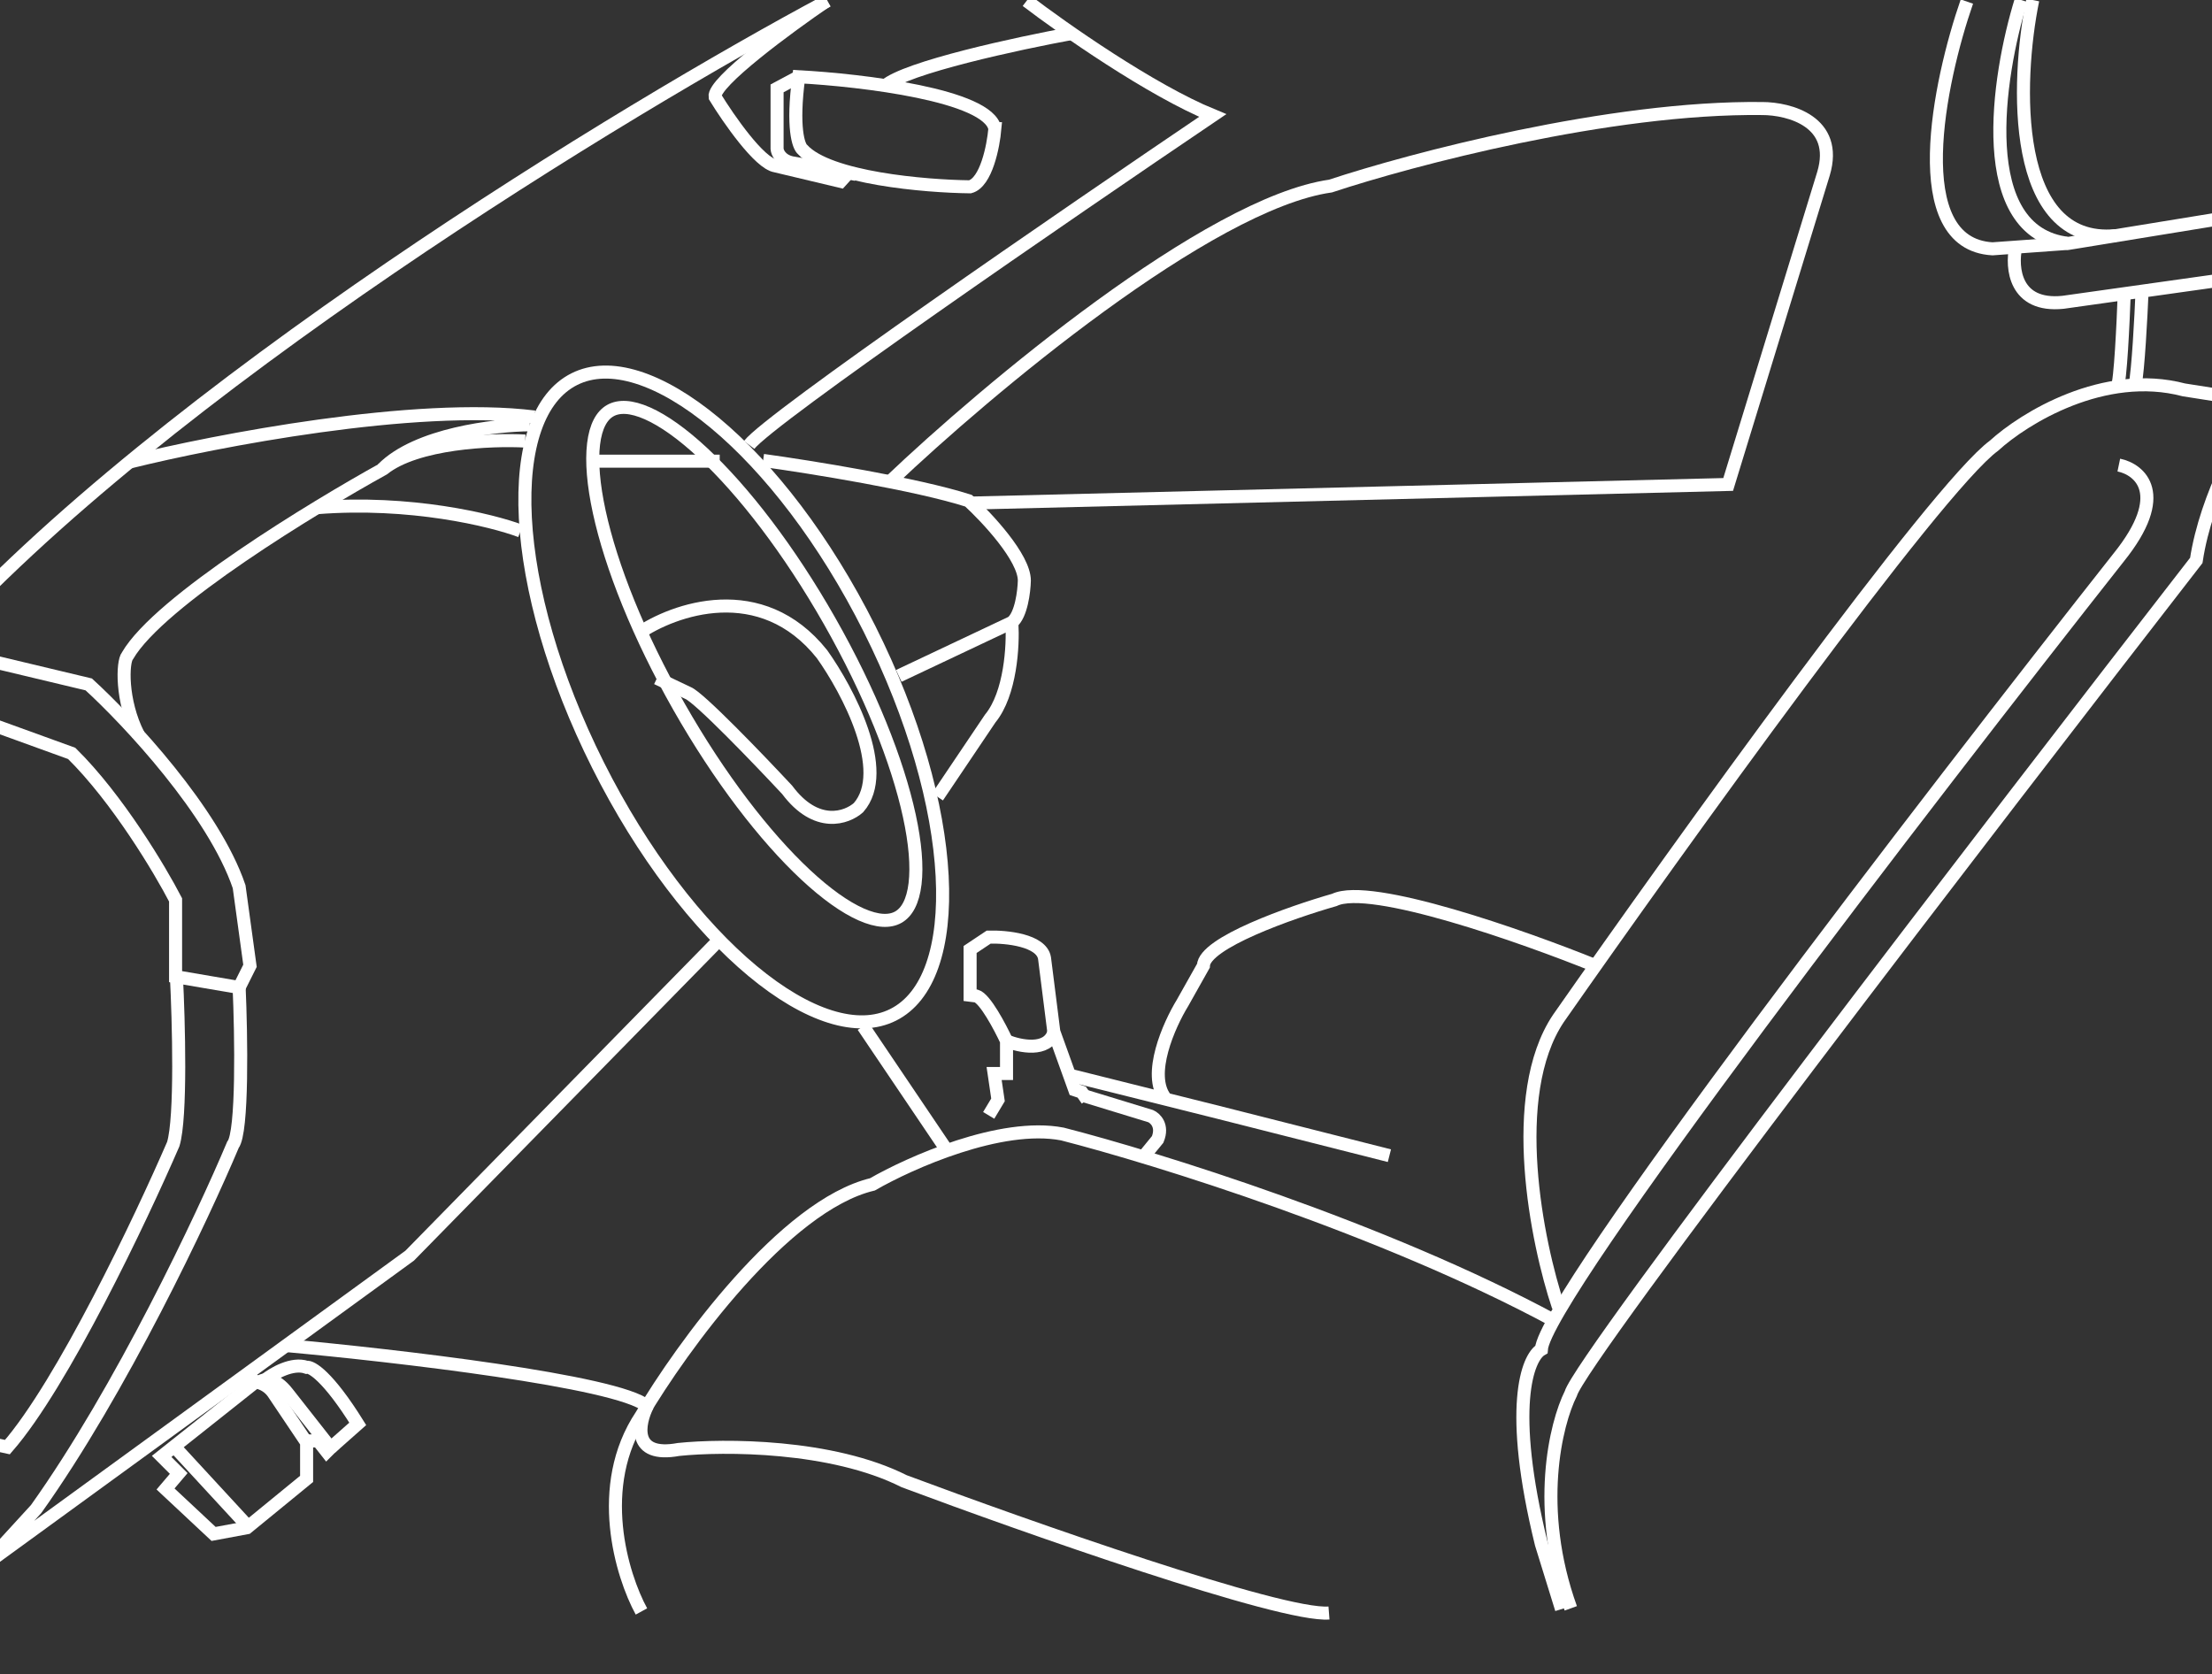 <svg width="502" height="380" fill="none" xmlns="http://www.w3.org/2000/svg">
  <rect width="100%" height="100%" fill="#333333" stroke="none"/>
  <path d="M202.04 109.243c21.754-20.699 72.193-63.08 99.916-67.021 18.235-6.04 63.362-18.013 97.98-17.59 6.098 0 17.415 2.954 13.897 14.775l-21.637 70.539-171.686 4.222M65.002 305.38c24.51 2.228 75.183 8.092 81.797 13.721M60.256 313.121c1.759-1.407 6.086-3.94 9.323-2.814 1.055-.235 4.855 2.005 11.61 12.841l-6.157 5.453" stroke="#fff" stroke-width="2.958"/>
  <path d="M58.67 313.822c.938-.879 3.588-1.618 6.684 2.463l9.675 12.314-.88.879-1.934-2.463h-2.639M39.674 328.423l16.711 18.118M187.787.182C141.875 24.692 36.963 88.347-15.387 146.89l-5.101 11.082c-1.994 9.206-5.207 31.347-2.111 46.264l18.294 130.172-5.277 2.99 5.277 28.673M232.994.18c8.209 6.274 28.145 20.265 42.218 26.034-33.129 22.4-100.549 68.71-105.193 74.761" stroke="#fff" stroke-width="2.958"/>
  <path d="M187.611.18c-8.678 5.922-25.894 18.576-25.331 21.813 3.049 4.984 10.062 15.093 13.721 15.655l14.776 3.519 1.759-1.935M243.373 7.566c-12.196 2.228-37.785 7.74-42.569 11.962" stroke="#fff" stroke-width="2.958"/>
  <path d="m181.277 17.417-4.925 2.639v13.72c.058.822.809 2.604 3.342 3.167l14.6 2.639" stroke="#fff" stroke-width="2.958"/>
  <path d="M225.782 29.203c-1.408-7.599-30.257-11.023-44.505-11.786-1.548 11.54-.059 15.832.879 16.536 5.911 6.473 27.794 8.326 37.996 8.443 3.659-.985 5.278-9.206 5.63-13.193ZM486.126 66.145c-.234 5.688-.879 17.907-1.583 21.285M482.08 66.673c-.235 6.626-.88 20.124-1.583 21.109M457.453 56.118c-.997 4.633-.246 13.616 10.731 12.49l35.005-4.926M446.374.355c-6.333 18.236-14.037 54.99 5.805 56.115l17.063-1.231" stroke="#fff" stroke-width="2.958"/>
  <path d="M461.323.004c-3.811 18.587-4.96 55.727 18.822 53.476" stroke="#fff" stroke-width="2.958"/>
  <path d="M458.686.004c-5.395 17.415-10.801 52.843 10.73 55.235l56.115-9.147M362.114 219.187c-16.36-6.626-51.119-18.892-59.281-14.952-9.851 2.814-29.588 9.745-29.729 14.952l-4.749 8.443c-3.049 4.985-8.092 16.29-3.87 21.637M246.19 248.737l14.953 4.573c1.055.47 2.849 2.182 1.583 5.278l-3.167 3.87M242.667 243.988l33.774 8.443 38.875 9.851M228.426 236.246c2.99 1.231 9.323 2.568 10.73-1.935" stroke="#fff" stroke-width="2.958"/>
  <path d="M353.665 296.583c-4.867-14.541-11.68-47.987 0-65.437 27.5-39.345 85.773-120.427 98.86-129.996 6.802-6.216 24.944-17.45 43.098-12.666l17.942 2.815c-4.104 5.746-12.876 20.968-15.128 35.885-46.381 59.75-139.706 181.22-141.957 189.101-3.401 6.802-8.162 26.069 0 48.726M146.979 318.926c-2.111 4.163-3.659 11.997 7.036 10.027 10.203-1.055 34.725-1.091 51.19 7.212 27.617 10.32 85.561 30.749 96.397 29.905" stroke="#fff" stroke-width="2.958"/>
  <path d="M145.571 365.718c-4.456-8.15-10.695-28.461 0-44.504 9.147-15.48 32.437-47.636 52.42-52.421 8.561-4.925 29.166-14.108 43.098-11.434 21.05 5.395 72.861 21.426 111.701 42.394M195.882 232.908l18.998 28.145M162.281 214.26l-69.308 70.715-96.222 70.011M54.271 224.11c.47 10.73.845 32.895-1.407 35.709-6.86 16.301-25.401 55.658-44.68 82.677l-11.435 12.489-2.638-1.407" stroke="#fff" stroke-width="2.958"/>
  <path d="M40.03 221.471c.527 10.202 1.125 32.12-.704 38.172-7.33 16.945-25.12 54.426-37.645 68.78l-7.212-1.584" stroke="#fff" stroke-width="2.958"/>
  <path d="m-15.213 146.887 35.357 8.443c8.972 8.209 28.357 28.884 34.126 45.912l2.463 17.943-2.463 4.925-14.424-2.462v-17.415c-3.518-6.802-13.158-22.974-23.572-33.247l-36.413-13.193M118.135 120.5c-6.567-2.463-25.014-6.966-46.263-5.277M229.65 141.609c.293 4.808-.282 15.832-4.926 21.461l-11.961 17.767M173.188 104.494c10.613 1.466 34.795 5.348 46.616 9.147 4.221 3.87 12.665 12.912 12.665 18.119-.059 2.462-.704 7.81-2.815 9.499l-25.682 12.137M133.429 104.67h29.904M29.471 104.844c19.35-4.808 64.805-13.58 91.824-10.202M120.237 96.404c-7.916.058-25.683 2.146-33.422 10.026" stroke="#fff" stroke-width="2.958"/>
  <path d="M119.179 100.095c-7.564-.41-24.592.281-32.191 6.332-15.48 8.561-50.873 30.01-58.05 42.394-1.172 1.349-1.477 10.203 2.463 17.943M144.689 143.895c8.209-5.687 28.075-12.735 41.866 4.574 5.805 8.15 15.585 26.527 8.268 34.83-2.639 2.345-9.57 4.82-16.184-4.046-6.45-6.919-19.983-21.003-22.516-21.989l-7.036-3.342" stroke="#fff" stroke-width="2.958"/>
  <path d="M188.277 140.948c9.176 16.133 15.408 31.851 18.091 44.193 1.344 6.18 1.778 11.428 1.299 15.424-.484 4.032-1.851 6.474-3.789 7.577-1.938 1.102-4.737 1.028-8.449-.616-3.68-1.63-7.969-4.686-12.594-8.999-9.236-8.615-19.562-22.005-28.738-38.137-9.176-16.133-15.408-31.851-18.091-44.193-1.344-6.18-1.778-11.429-1.299-15.425.484-4.03 1.851-6.474 3.789-7.576 1.938-1.103 4.737-1.029 8.449.616 3.68 1.63 7.969 4.686 12.594 8.999 9.236 8.614 19.562 22.005 28.738 38.137Z" stroke="#fff" stroke-width="2.958"/>
  <path d="M197.329 142.724c10.105 20.145 15.647 40.113 16.486 56.074.42 7.983-.34 14.891-2.236 20.297-1.892 5.397-4.88 9.207-8.879 11.213-3.998 2.006-8.839 2.122-14.296.412-5.467-1.713-11.459-5.235-17.606-10.345-12.291-10.217-24.982-26.599-35.087-46.744-10.104-20.145-15.646-40.113-16.486-56.074-.42-7.983.34-14.891 2.236-20.297 1.893-5.397 4.88-9.208 8.879-11.213 3.999-2.006 8.839-2.122 14.297-.412 5.467 1.713 11.458 5.235 17.606 10.345 12.291 10.217 24.981 26.599 35.086 46.744ZM480.851 105.548c4.808.997 11.54 6.579 0 20.933-43.332 54.942-130.207 167.816-131.051 179.777-3.166 1.818-7.599 13.194 0 44.153l4.573 14.777M224.38 253.133l2.11-3.518-.879-5.981h2.814v-7.388c-1.466-3.167-4.89-9.64-6.86-10.203l-1.407-.176v-10.379l4.222-2.814c3.928-.117 11.961.668 12.665 4.749l2.111 16.712 4.749 13.193 1.583.528 1.232 1.759M57.972 313.646l-21.285 16.888 3.87 3.87-2.99 3.518 10.906 10.202 7.564-1.407 13.545-11.082v-8.268l-7.564-11.258c-1.267-1.829-3.225-2.404-4.046-2.463Z" stroke="#fff" stroke-width="2.958"/>
</svg>
